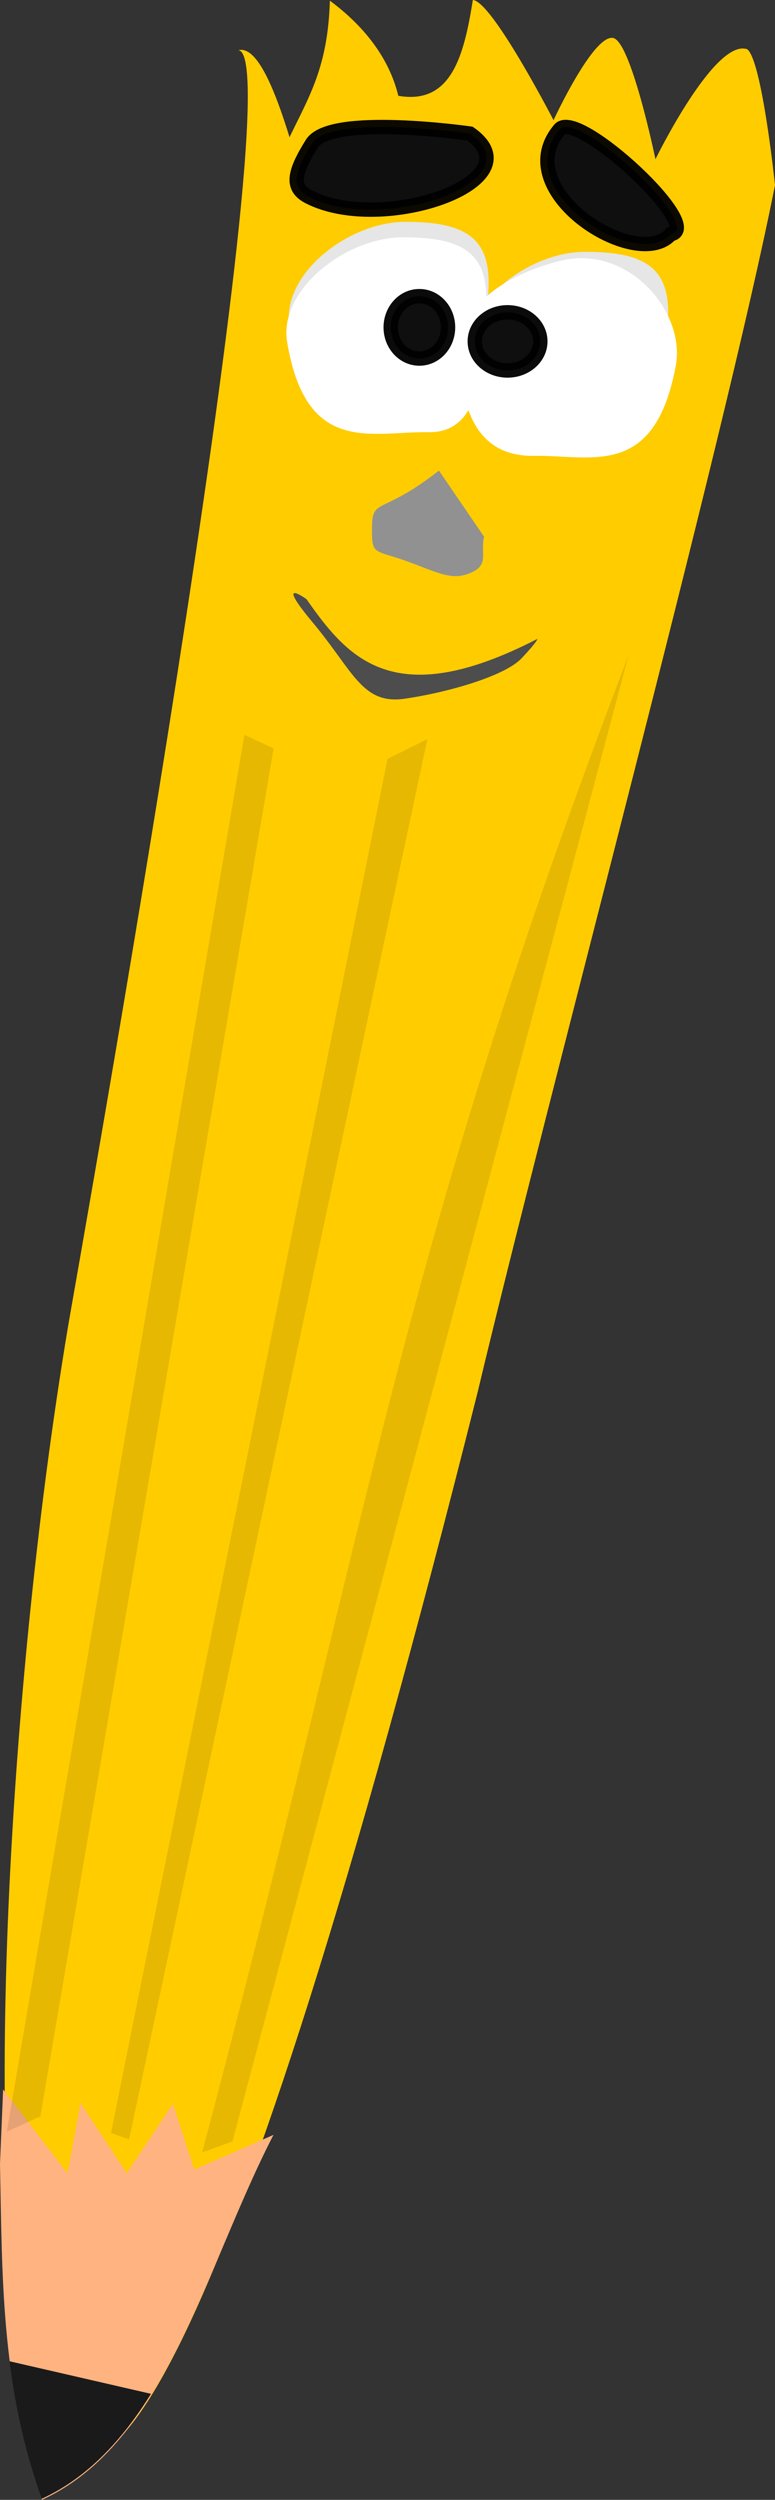 <svg width="108" height="348" viewBox="0 0 108 348" fill="none" xmlns="http://www.w3.org/2000/svg">
<rect x="0" y="0" width="108" height="348" fill="#333333" stroke="none"/>
<g clip-path="url(#clip0_401_558)">
<path d="M34.605 122.075L30.093 141.385L40.13 143.817L43.682 123.211L34.605 122.075Z" fill="#919191"/>
<path d="M33.222 6.984C41.146 7.828 10.562 178.211 9.492 184.599C-8.332 290.974 -3.825 473.902 66.567 193.779C76.449 152.328 101.007 61.047 108 25.772C108 25.772 106.178 8.34 104.119 6.849C99.574 5.313 91.34 22.166 91.34 22.166C91.34 22.166 87.847 5.272 85.328 5.272C82.531 5.067 77.139 16.733 77.139 16.733C77.139 16.733 68.573 0.16 65.895 0C64.665 7.668 62.941 14.623 55.508 13.338C54.189 7.907 50.556 3.495 45.971 0.095C45.689 9.303 43.123 13.342 40.346 19.106C37.385 9.454 35.127 6.528 33.222 6.984Z" fill="#FFCC00"/>
<path d="M65.484 18.593C65.484 18.593 46.091 15.812 43.472 19.988C40.853 24.164 40.578 26.145 43.052 27.41C53.343 32.676 74.861 25.166 65.484 18.593Z" fill="#0F0F0F" stroke="black" stroke-opacity="0.957" stroke-width="2"/>
<path d="M93.461 32.604C98.339 31.757 80.852 15.485 78.06 17.927C70.604 26.52 88.754 37.938 93.461 32.604Z" fill="#0F0F0F" stroke="black" stroke-opacity="0.957" stroke-width="2"/>
<path d="M61.168 65.511C53.219 71.736 51.898 69.289 51.846 73.267C51.793 77.245 52.018 76.511 56.165 77.943C60.312 79.375 62.559 80.809 65.099 79.931C67.639 79.053 67.313 77.869 67.313 76.353C67.313 74.838 67.475 74.739 67.475 74.739" fill="#919191"/>
<path d="M74.882 88.941C74.882 88.941 75.025 89.158 72.678 91.647C70.331 94.136 62.236 96.439 56.347 97.273C50.459 98.108 49.211 93.396 43.633 86.72C38.055 80.045 42.714 83.411 42.714 83.411C48.519 91.714 54.937 99.212 74.882 88.941Z" fill="#4D4D4D"/>
<path d="M68.07 40.193C67.703 47.671 67.826 58.137 60.085 58.015C52.058 57.889 43.006 61.335 40.351 45.47C39.142 38.249 48.478 30.884 56.505 30.884C64.533 30.884 68.428 32.88 68.07 40.193Z" fill="#E6E6E6"/>
<path d="M93.092 44.367C92.725 51.845 92.848 62.311 85.107 62.189C77.081 62.063 68.029 65.509 65.373 49.644C64.165 42.422 73.5 35.058 81.528 35.058C89.556 35.058 93.45 37.053 93.092 44.367Z" fill="#E6E6E6"/>
<path d="M67.734 42.341C67.368 49.819 67.49 60.286 59.749 60.164C51.723 60.037 42.671 63.484 40.015 47.619C38.807 40.397 48.142 33.033 56.17 33.033C64.198 33.033 68.093 35.028 67.734 42.341Z" fill="white"/>
<path d="M64.026 49.929C64.392 57.407 66.698 63.58 74.439 63.458C82.465 63.331 91.225 66.727 94.173 50.913C95.581 43.356 87.477 33.924 78.018 36.327C70.238 38.304 63.667 42.615 64.026 49.929Z" fill="white"/>
<path d="M58.442 49.914C60.649 49.914 62.437 47.969 62.437 45.571C62.437 43.172 60.649 41.227 58.442 41.227C56.235 41.227 54.446 43.172 54.446 45.571C54.446 47.969 56.235 49.914 58.442 49.914Z" fill="#0F0F0F" stroke="black" stroke-opacity="0.957" stroke-width="2"/>
<path d="M70.73 51.574C73.252 51.574 75.298 49.76 75.298 47.523C75.298 45.287 73.252 43.473 70.73 43.473C68.207 43.473 66.161 45.287 66.161 47.523C66.161 49.76 68.207 51.574 70.73 51.574Z" fill="#0F0F0F" stroke="black" stroke-opacity="0.957" stroke-width="2"/>
<path d="M0 301.241C0.323 316.505 0.049 331.649 5.84 348C23.092 340.103 28.532 315.769 38.109 297.192L27.075 302.021L24.09 292.87L17.665 302.54L11.229 292.789L9.415 302.566L0.435 290.87L0 301.241Z" fill="#FFB380"/>
<path d="M1.322 328.704C2.123 334.953 3.468 341.31 5.788 347.861C12.249 344.904 17.053 339.641 21.039 333.239L1.322 328.704Z" fill="#1A1A1A"/>
<path d="M28.174 299.627L32.387 298.116L87.616 91.142C55.531 174.904 51.877 210.369 28.174 299.627Z" fill="#1A1A1A" fill-opacity="0.108"/>
<path d="M59.553 102.89L17.985 297.823L15.472 296.922L54.005 105.645L59.553 102.89Z" fill="#1A1A1A" fill-opacity="0.108"/>
<path d="M5.625 294.607L38.129 104.19L34.059 102.293L0.948 296.746L5.625 294.607Z" fill="#1A1A1A" fill-opacity="0.108"/>
</g>
<defs>
<clipPath id="clip0_401_558">
<rect width="108" height="348" fill="white"/>
</clipPath>
</defs>
</svg>
